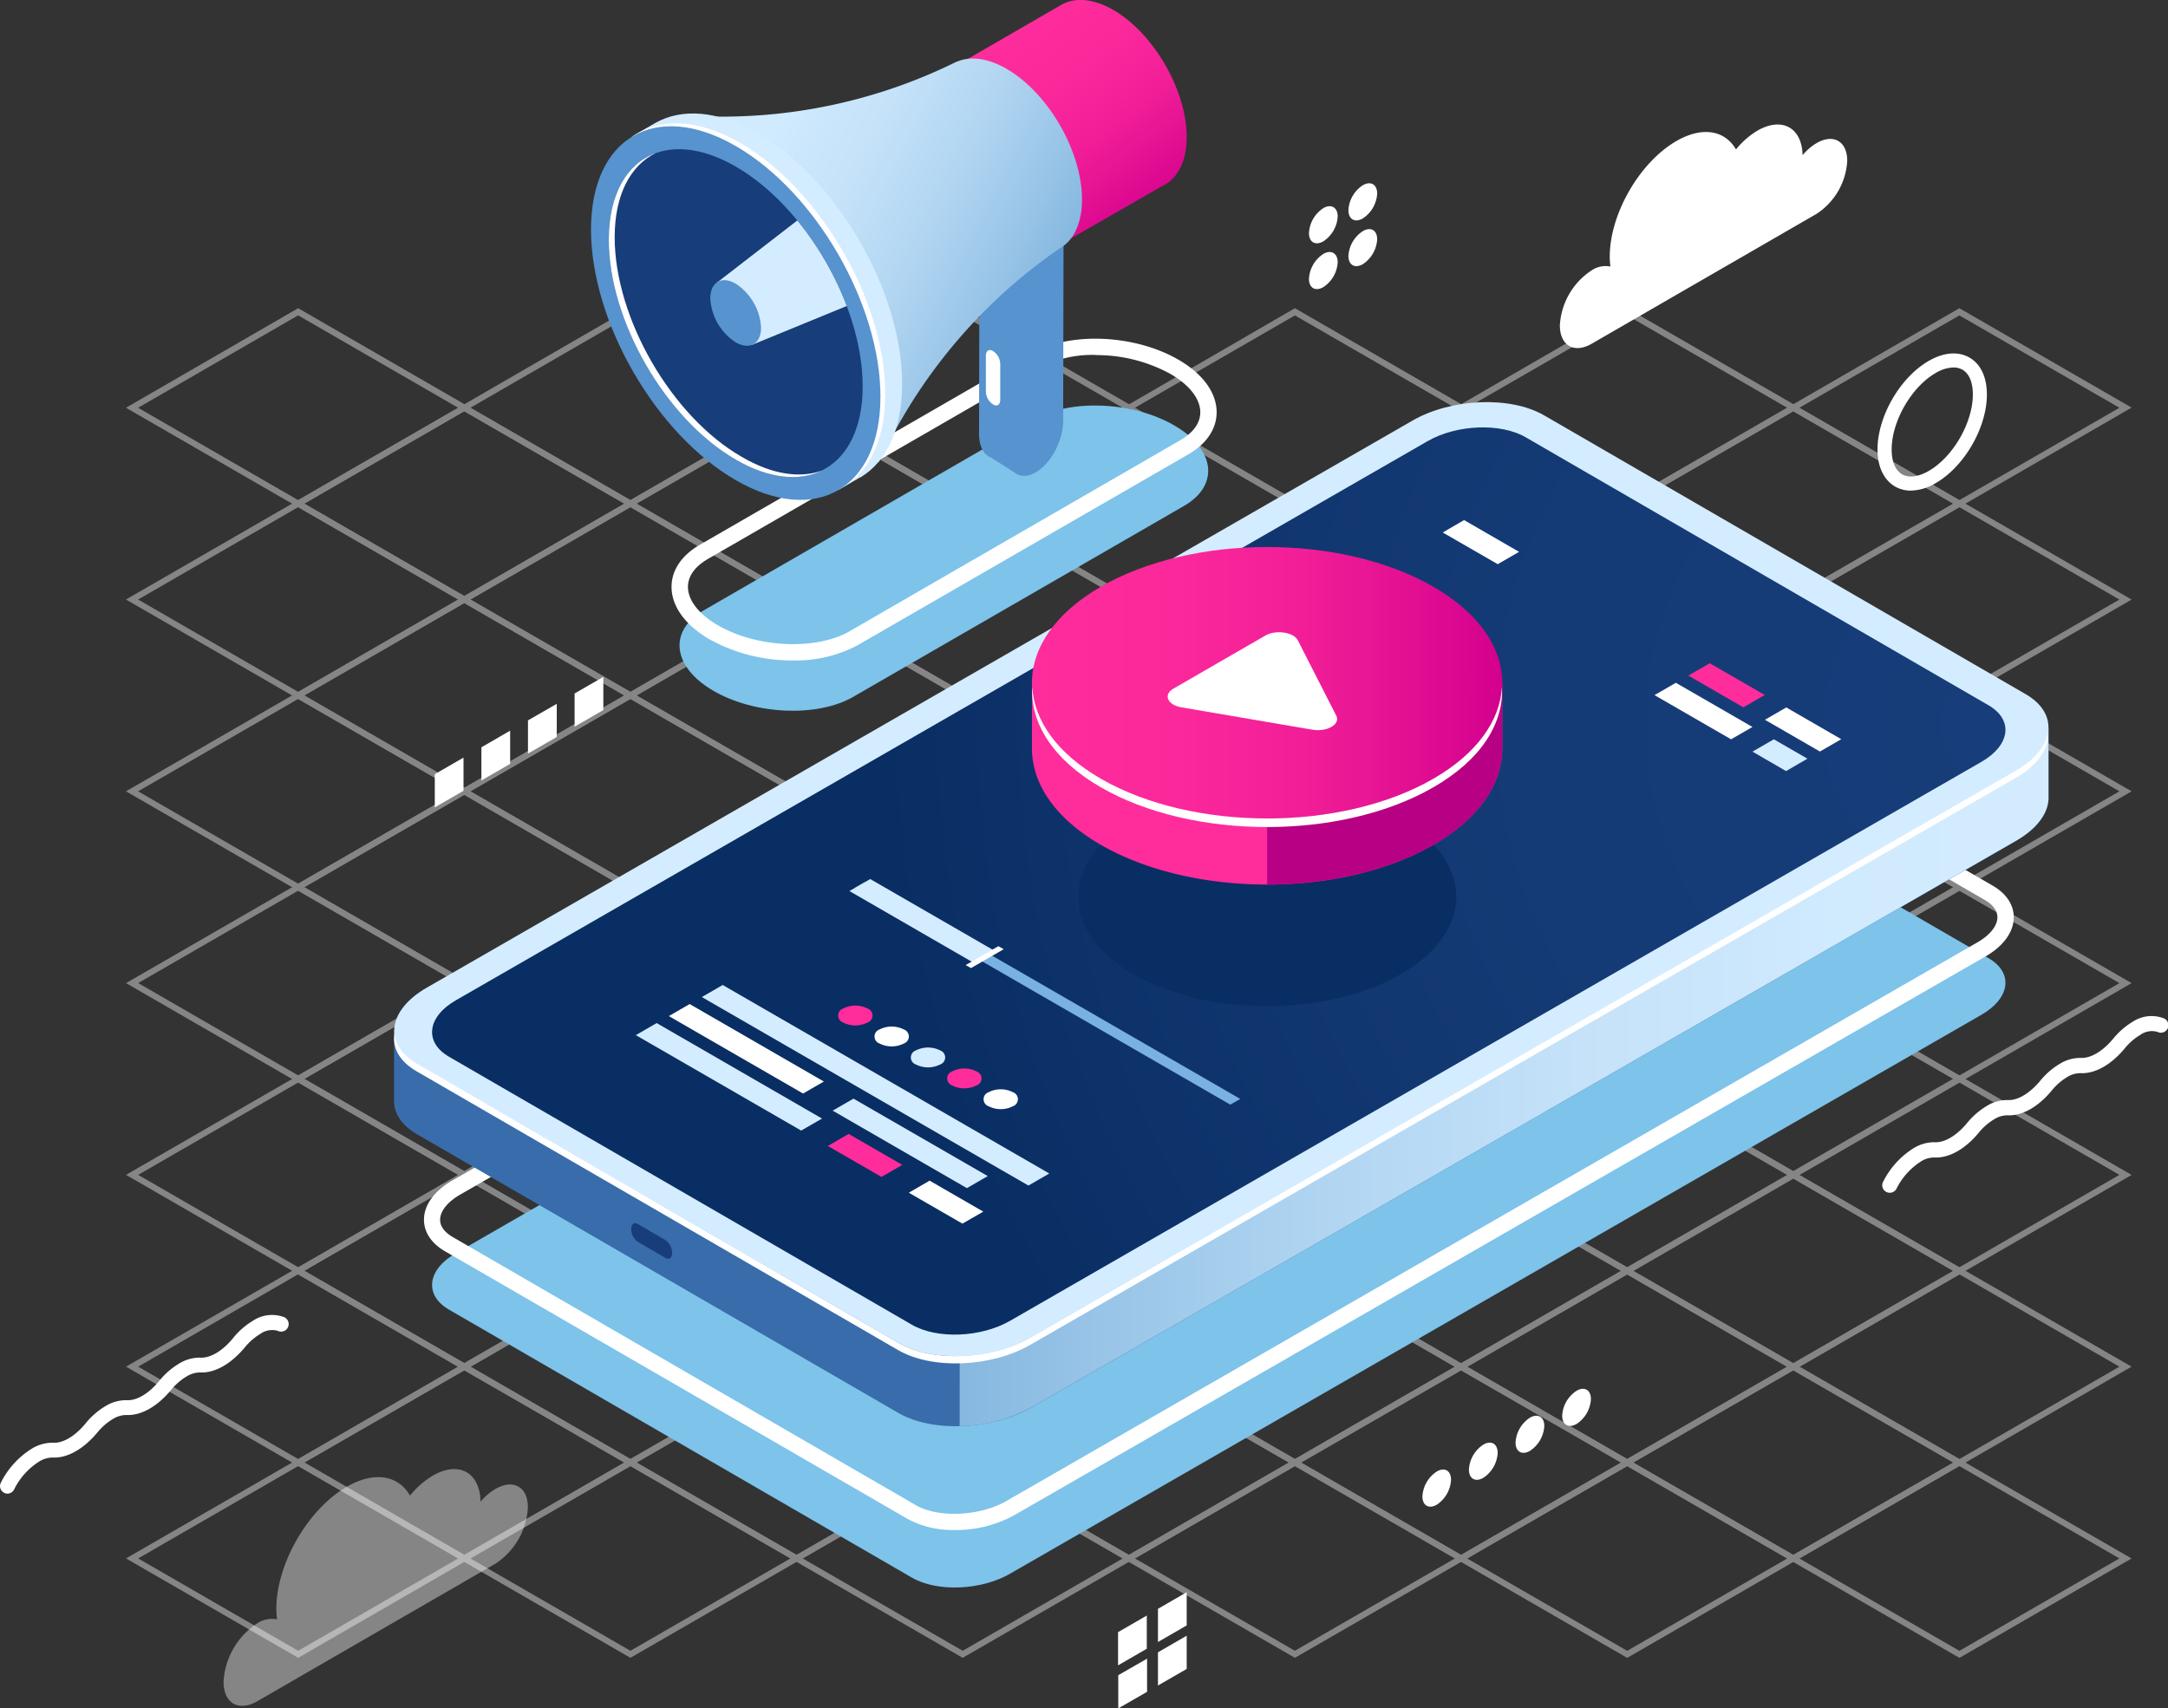 <svg xmlns="http://www.w3.org/2000/svg" xmlns:xlink="http://www.w3.org/1999/xlink" viewBox="0 0 393.83 310.41"><rect x="0" y="0" width="393.83" height="310.41" fill="#333333" stroke="none"/><defs><style>.cls-1{fill:none;}.cls-11,.cls-2{opacity:0.4;}.cls-11,.cls-3{fill:#fff;}.cls-4{fill:#7dc3ea;}.cls-5{fill:#396caa;}.cls-6{fill:#173d7a;}.cls-7{fill:url(#_ÂÁ_Ï_ÌÌ_È_ËÂÌÚ_21);}.cls-8{fill:#d4ecff;}.cls-9{fill:url(#_ÂÁ_Ï_ÌÌ_È_ËÂÌÚ_28);}.cls-10{fill:#ff2c9c;}.cls-12{fill:#5793ce;}.cls-13{fill:url(#_ÂÁ_Ï_ÌÌ_È_ËÂÌÚ_31);}.cls-14{fill:url(#_ÂÁ_Ï_ÌÌ_È_ËÂÌÚ_9);}.cls-15{clip-path:url(#clip-path);}.cls-16{fill:#092e63;}.cls-17{fill:#b70083;}.cls-18{fill:url(#_ÂÁ_Ï_ÌÌ_È_ËÂÌÚ_31-2);}.cls-19{fill:#79b1e0;}</style><linearGradient id="_ÂÁ_Ï_ÌÌ_È_ËÂÌÚ_21" x1="174.27" y1="172.48" x2="383.62" y2="172.48" gradientUnits="userSpaceOnUse"><stop offset="0" stop-color="#86b8e0"/><stop offset="0.12" stop-color="#98c4e7"/><stop offset="0.33" stop-color="#b2d6f2"/><stop offset="0.54" stop-color="#c5e2f9"/><stop offset="0.76" stop-color="#d0eafe"/><stop offset="1" stop-color="#d4ecff"/></linearGradient><radialGradient id="_ÂÁ_Ï_ÌÌ_È_ËÂÌÚ_28" cx="363.18" cy="131.62" r="203.92" gradientUnits="userSpaceOnUse"><stop offset="0" stop-color="#173d7a"/><stop offset="0.42" stop-color="#153b76"/><stop offset="0.82" stop-color="#0e336b"/><stop offset="1" stop-color="#092e63"/></radialGradient><linearGradient id="_ÂÁ_Ï_ÌÌ_È_ËÂÌÚ_31" x1="175.51" y1="11.5" x2="201.49" y2="45.44" gradientUnits="userSpaceOnUse"><stop offset="0" stop-color="#ff2c9c"/><stop offset="0.31" stop-color="#fb289b"/><stop offset="0.6" stop-color="#f01d97"/><stop offset="0.88" stop-color="#dd0a91"/><stop offset="1" stop-color="#d3008d"/></linearGradient><linearGradient id="_ÂÁ_Ï_ÌÌ_È_ËÂÌÚ_9" x1="120.75" y1="23.16" x2="188.1" y2="56.61" gradientUnits="userSpaceOnUse"><stop offset="0" stop-color="#d4ecff"/><stop offset="0.24" stop-color="#d0eafe"/><stop offset="0.46" stop-color="#c5e2f9"/><stop offset="0.67" stop-color="#b2d6f2"/><stop offset="0.88" stop-color="#98c4e7"/><stop offset="1" stop-color="#86b8e0"/></linearGradient><clipPath id="clip-path"><path class="cls-1" d="M156.71,70.2c0,14.71-10.33,20.67-23.06,13.31s-23.06-25.24-23.06-39.94,10.33-20.67,23.06-13.31S156.71,55.49,156.71,70.2Z"/></clipPath><linearGradient id="_ÂÁ_Ï_ÌÌ_È_ËÂÌÚ_31-2" x1="187.46" y1="124.05" x2="272.89" y2="124.05" xlink:href="#_ÂÁ_Ï_ÌÌ_È_ËÂÌÚ_31"/></defs><title>Marketing digital@2x</title><g id="Calque_2" data-name="Calque 2"><g id="_ÎÓÈ_1" data-name="—ÎÓÈ_1"><g class="cls-2"><path class="cls-3" d="M355.93,92.15l-.28-.16-31-17.9L355.93,56l31.29,18.06ZM326.86,74.09l29.07,16.78L385,74.09,355.93,57.31Z"/><path class="cls-3" d="M295.58,92.15,264.3,74.09,295.58,56l31.28,18.06ZM266.51,74.09l29.07,16.78,29.07-16.78L295.58,57.31Z"/><path class="cls-3" d="M325.76,109.58l-.28-.16-31-17.9,31.28-18.06.28.16,31,17.9ZM296.69,91.51l29.07,16.78,29.07-16.78L325.76,74.73Z"/><path class="cls-3" d="M355.94,127l-.28-.16-31-17.9,31.28-18.06.28.16,31,17.9Zm-29.07-18.06,29.07,16.78L385,108.94,355.93,92.15Z"/><path class="cls-3" d="M235.23,92.15,235,92l-31-17.9L235.23,56l31.29,18.06ZM206.16,74.09l29.07,16.78L264.3,74.09,235.23,57.31Z"/><path class="cls-3" d="M265.4,109.57,234.12,91.51,265.4,73.45l31.28,18.06ZM236.33,91.51,265.4,108.3l29.07-16.78L265.4,74.73Z"/><path class="cls-3" d="M295.58,127,264.3,108.93l31.28-18.06.28.16,31,17.9Zm-29.07-18.06,29.07,16.78,29.07-16.78L295.58,92.15Z"/><path class="cls-3" d="M325.76,144.42l-.28-.16-31-17.9,31.28-18.06.28.16,31,17.9Zm-29.07-18.06,29.07,16.78,29.07-16.78-29.07-16.78Z"/><path class="cls-3" d="M355.94,161.84l-.28-.16-31-17.9,31.28-18.06.28.16,31,17.9Zm-29.07-18.06,29.07,16.78L385,143.78,355.94,127Z"/><path class="cls-3" d="M174.87,92.15,174.6,92l-31-17.9L174.87,56l.28.16,31,17.9ZM145.8,74.09l29.07,16.78,29.07-16.78L174.87,57.31Z"/><path class="cls-3" d="M205,109.57l-.28-.16-31-17.9L205,73.45l.28.16,31,17.9ZM176,91.51,205,108.3l29.07-16.78L205,74.73Z"/><path class="cls-3" d="M235.23,127l-.28-.16-31-17.9,31.28-18.06,31.28,18.06Zm-29.07-18.06,29.07,16.78,29.07-16.78L235.23,92.15Z"/><path class="cls-3" d="M265.4,144.42l-31.28-18.06L265.4,108.3l31.29,18.06Zm-29.07-18.06,29.07,16.78,29.07-16.78L265.4,109.57Z"/><path class="cls-3" d="M295.58,161.84,264.3,143.78l31.28-18.06.28.16,31,17.9Zm-29.07-18.06,29.07,16.78,29.07-16.78L295.58,127Z"/><path class="cls-3" d="M325.76,179.27l-.28-.16-31-17.9,31.28-18.06.28.16,31,17.9ZM296.69,161.2,325.76,178l29.07-16.78-29.07-16.78Z"/><path class="cls-3" d="M355.94,196.69l-.28-.16-31-17.9,31.28-18.06.28.16,31,17.9Zm-29.07-18.06,29.07,16.78L385,178.63l-29.07-16.78Z"/><path class="cls-3" d="M114.52,92.15l-.28-.16-31-17.9L114.52,56,145.8,74.09ZM85.45,74.09l29.07,16.78,29.07-16.78L114.52,57.3Z"/><path class="cls-3" d="M144.7,109.57l-.28-.16-31-17.9,31.28-18.06.28.16,31,17.9ZM115.62,91.51l29.07,16.78,29.07-16.78L144.69,74.73Z"/><path class="cls-3" d="M174.87,127l-31.29-18.06,31.28-18.06.28.16,31,17.9ZM145.8,108.93l29.07,16.78,29.07-16.78L174.87,92.15Z"/><path class="cls-3" d="M205.05,144.42l-.28-.16-31-17.9L205,108.3l.28.16,31,17.9ZM176,126.36l29.07,16.78,29.07-16.78L205,109.57Z"/><path class="cls-3" d="M235.23,161.84l-31.28-18.06,31.28-18.06,31.28,18.06Zm-29.07-18.06,29.07,16.78,29.07-16.78L235.23,127Z"/><path class="cls-3" d="M265.41,179.27l-.28-.16-31-17.9,31.28-18.06,31.29,18.06ZM236.33,161.2,265.41,178l29.07-16.78L265.4,144.42Z"/><path class="cls-3" d="M295.58,196.69l-.28-.16-31-17.9,31.28-18.06.28.16,31,17.9Zm-29.07-18.06,29.07,16.78,29.07-16.78-29.07-16.78Z"/><path class="cls-3" d="M325.76,214.11,294.48,196,325.76,178l.28.16,31,17.9ZM296.69,196l29.07,16.78,29.07-16.78-29.07-16.78Z"/><path class="cls-3" d="M355.94,231.54l-.28-.16-31-17.9,31.28-18.06.28.16,31,17.9Zm-29.07-18.06,29.07,16.78L385,213.47l-29.07-16.78Z"/><path class="cls-3" d="M54.16,92.15,22.88,74.09,54.16,56l.28.16,31,17.9ZM25.09,74.09,54.16,90.87,83.23,74.09,54.16,57.3Z"/><path class="cls-3" d="M84.34,109.57l-.28-.16-31-17.9L84.34,73.45l.28.16,31,17.9ZM55.27,91.51l29.07,16.78,29.07-16.78L84.34,74.73Z"/><path class="cls-3" d="M114.52,127l-.28-.16-31-17.9,31.28-18.06.28.16,31,17.9ZM85.45,108.93l29.07,16.78,29.07-16.78L114.52,92.15Z"/><path class="cls-3" d="M144.7,144.42l-.28-.16-31-17.9,31.28-18.06L176,126.36Zm-29.07-18.06,29.07,16.78,29.07-16.78L144.7,109.57Z"/><path class="cls-3" d="M174.87,161.84l-.28-.16-31-17.9,31.28-18.06.28.16,31,17.9ZM145.8,143.78l29.07,16.78,29.07-16.78L174.87,127Z"/><path class="cls-3" d="M205.05,179.27,173.77,161.2l31.28-18.06,31.28,18.06ZM176,161.2,205.05,178l29.07-16.78-29.07-16.78Z"/><path class="cls-3" d="M235.23,196.69l-.28-.16-31-17.9,31.28-18.06.28.16,31,17.9Zm-29.07-18.06,29.07,16.78,29.07-16.78-29.07-16.78Z"/><path class="cls-3" d="M265.41,214.11l-.28-.16-31-17.9L265.41,178l.28.16,31,17.9ZM236.34,196l29.07,16.78L294.48,196l-29.07-16.78Z"/><path class="cls-3" d="M295.58,231.53l-.28-.16-31-17.9,31.28-18.06,31.29,18.06Zm-29.07-18.06,29.07,16.78,29.07-16.78-29.07-16.78Z"/><path class="cls-3" d="M325.76,249l-.28-.16-31-17.9,31.28-18.06.28.16,31,17.9Zm-29.07-18.06,29.07,16.78,29.07-16.78-29.07-16.78Z"/><path class="cls-3" d="M355.94,266.38l-31.29-18.06,31.28-18.06.28.16,31,17.9Zm-29.07-18.06,29.07,16.78L385,248.32l-29.07-16.78Z"/><path class="cls-3" d="M54.16,127,22.88,108.93,54.16,90.87l.28.16,31,17.9ZM25.09,108.93l29.07,16.78,29.07-16.78L54.16,92.15Z"/><path class="cls-3" d="M84.34,144.42l-.28-.16-31-17.9,31.28-18.06.28.16,31,17.9ZM55.27,126.36l29.07,16.78,29.07-16.78L84.34,109.57Z"/><path class="cls-3" d="M114.52,161.84l-.28-.16-31-17.9,31.28-18.06.28.16,31,17.9ZM85.45,143.78l29.07,16.78,29.07-16.78L114.52,127Z"/><path class="cls-3" d="M144.7,179.26l-.28-.16-31-17.9,31.28-18.06.28.16,31,17.9ZM115.63,161.2,144.7,178l29.07-16.78L144.7,144.42Z"/><path class="cls-3" d="M174.87,196.69l-31.28-18.06,31.28-18.06,31.28,18.06ZM145.8,178.63l29.07,16.78,29.07-16.78-29.07-16.78Z"/><path class="cls-3" d="M205.05,214.11,173.77,196,205.05,178l.28.16,31,17.9ZM176,196l29.07,16.78L234.12,196l-29.07-16.78Z"/><path class="cls-3" d="M235.23,231.53l-.28-.16-31-17.9,31.28-18.06.28.16,31,17.9Zm-29.07-18.06,29.07,16.78,29.07-16.78-29.07-16.78Z"/><path class="cls-3" d="M265.41,249l-.28-.16-31-17.9,31.28-18.06.28.16,31,17.9Zm-29.07-18.06,29.07,16.78,29.07-16.78-29.07-16.78Z"/><path class="cls-3" d="M295.58,266.38l-.28-.16-31-17.9,31.28-18.06.28.16,31,17.9Zm-29.07-18.06,29.07,16.78,29.07-16.78-29.07-16.78Z"/><path class="cls-3" d="M325.76,283.8l-.28-.16-31-17.9,31.28-18.06L357,265.74Zm-29.07-18.06,29.07,16.78,29.07-16.78L325.76,249Z"/><path class="cls-3" d="M355.94,301.23l-31.29-18.06,31.28-18.06.28.16,31,17.9Zm-29.07-18.06,29.07,16.78L385,283.16l-29.07-16.78Z"/><path class="cls-3" d="M54.16,161.84l-.28-.16-31-17.9,31.28-18.06.28.16,31,17.9ZM25.09,143.78l29.07,16.78,29.07-16.78L54.16,127Z"/><path class="cls-3" d="M84.34,179.26,53.06,161.2l31.28-18.06.28.16,31,17.9ZM55.27,161.2,84.34,178l29.07-16.78L84.34,144.42Z"/><path class="cls-3" d="M114.52,196.69l-.28-.16-31-17.9,31.28-18.06.28.16,31,17.9ZM85.45,178.63l29.07,16.78,29.07-16.78-29.07-16.78Z"/><path class="cls-3" d="M144.7,214.11l-.28-.16-31-17.9L144.7,178,176,196ZM115.63,196l29.07,16.78L173.77,196,144.7,179.26Z"/><path class="cls-3" d="M174.87,231.53l-31.28-18.06,31.28-18.06,31.29,18.06Zm-29.07-18.06,29.07,16.78,29.07-16.78-29.07-16.78Z"/><path class="cls-3" d="M205.05,249l-.28-.16-31-17.9,31.28-18.06.28.16,31,17.9ZM176,230.89l29.07,16.78,29.07-16.78-29.07-16.78Z"/><path class="cls-3" d="M235.23,266.38l-31.29-18.06,31.28-18.06.28.16,31,17.9Zm-29.07-18.06,29.07,16.78,29.07-16.78-29.07-16.78Z"/><path class="cls-3" d="M265.41,283.8l-.28-.16-31-17.9,31.28-18.06.28.16,31,17.9Zm-29.07-18.06,29.07,16.78,29.07-16.78L265.41,249Z"/><path class="cls-3" d="M295.59,301.23l-.28-.16-31-17.9,31.28-18.06.28.16,31,17.9Zm-29.07-18.06,29.07,16.78,29.07-16.78-29.07-16.78Z"/><path class="cls-3" d="M54.17,196.69l-.28-.16-31-17.9,31.28-18.06,31.29,18.06ZM25.1,178.62l29.07,16.78,29.07-16.78L54.16,161.84Z"/><path class="cls-3" d="M84.34,214.11l-.28-.16-31-17.9L84.34,178l.28.16,31,17.9ZM55.27,196l29.07,16.78L113.41,196,84.34,179.26Z"/><path class="cls-3" d="M114.52,231.53,83.24,213.47l31.28-18.06.28.16,31,17.9ZM85.45,213.47l29.07,16.78,29.07-16.78-29.07-16.78Z"/><path class="cls-3" d="M144.7,249l-31.28-18.06,31.28-18.06L176,230.89Zm-29.07-18.06,29.07,16.78,29.07-16.78L144.7,214.11Z"/><path class="cls-3" d="M174.88,266.38l-.28-.16-31-17.9,31.28-18.06.28.16,31,17.9Zm-29.07-18.06,29.07,16.78,29.07-16.78-29.07-16.78Z"/><path class="cls-3" d="M205.05,283.8l-.28-.16-31-17.9,31.28-18.06,31.29,18.06ZM176,265.74l29.07,16.78,29.07-16.78L205.05,249Z"/><path class="cls-3" d="M235.23,301.22l-.28-.16-31-17.9,31.28-18.06.28.16,31,17.9Zm-29.07-18.06,29.07,16.78,29.07-16.78-29.07-16.78Z"/><path class="cls-3" d="M54.17,231.53l-.28-.16-31-17.9,31.28-18.06.28.16,31,17.9ZM25.1,213.47l29.07,16.78,29.07-16.78L54.17,196.69Z"/><path class="cls-3" d="M84.34,249l-.28-.16-31-17.9,31.28-18.06,31.29,18.06ZM55.27,230.89l29.07,16.78,29.07-16.78L84.34,214.11Z"/><path class="cls-3" d="M114.52,266.38,83.24,248.32l31.28-18.06,31.28,18.06ZM85.45,248.32l29.07,16.78,29.07-16.78-29.07-16.78Z"/><path class="cls-3" d="M144.7,283.8l-.28-.16-31-17.9,31.28-18.06.28.16,31,17.9Zm-29.07-18.06,29.07,16.78,29.07-16.78L144.7,249Z"/><path class="cls-3" d="M174.88,301.22l-.28-.16-31-17.9,31.28-18.06.28.16,31,17.9Zm-29.07-18.06,29.07,16.78,29.07-16.78-29.07-16.78Z"/><path class="cls-3" d="M54.17,266.38l-.28-.16-31-17.9,31.28-18.06.28.16,31,17.9ZM25.1,248.32,54.17,265.1l29.07-16.78L54.17,231.53Z"/><path class="cls-3" d="M84.35,283.8l-.28-.16-31-17.9,31.28-18.06,31.28,18.06ZM55.28,265.74l29.07,16.78,29.07-16.78L84.34,249Z"/><path class="cls-3" d="M114.52,301.22,83.24,283.16l31.28-18.06.28.16,31,17.9ZM85.45,283.16l29.07,16.78,29.07-16.78-29.07-16.78Z"/><path class="cls-3" d="M54.17,301.22l-.28-.16-31-17.9L54.17,265.1l.28.16,31,17.9ZM25.1,283.16l29.07,16.78,29.07-16.78L54.17,266.38Z"/></g><path class="cls-4" d="M361.22,174.09l-84.08-48.69c-4.57-2.65-12.55-2.33-17.83.71L82.86,227.67c-5.28,3-5.86,7.65-1.29,10.29l84.08,48.69c4.57,2.65,12.55,2.33,17.83-.71L359.93,184.39C365.21,181.35,365.79,176.74,361.22,174.09Z"/><path class="cls-3" d="M173.43,278a17.28,17.28,0,0,1-8.53-2L80.83,227.35c-2.46-1.43-3.82-3.47-3.81-5.75,0-2.64,1.87-5.22,5.11-7.09L258.58,113c5.77-3.33,14.25-3.64,19.3-.71L362,160.93c2.46,1.43,3.82,3.47,3.81,5.75,0,2.64-1.87,5.22-5.11,7.09L184.21,275.33A22.1,22.1,0,0,1,173.43,278Zm96-164.83a19.36,19.36,0,0,0-9.35,2.3L83.59,217.06c-2.28,1.31-3.63,3-3.64,4.54s1.27,2.58,2.35,3.2l84.08,48.69c4.08,2.36,11.57,2,16.36-.72L359.2,171.23c2.28-1.31,3.63-3,3.64-4.54s-1.27-2.58-2.35-3.2l-84.08-48.69A14.34,14.34,0,0,0,269.4,113.21Z"/><path class="cls-5" d="M163.2,256.73,75.7,206.06c-2.87-1.67-4.21-3.91-4.12-6.24h0l0-12.7,4.87,5.7c.32-.21.63-.42,1-.61l179-103c7.11-4.09,17.85-4.52,24-1l86.27,50,5.41-5.95,0,12.42h0c.13,2.8-1.86,5.78-5.88,8.09l-179,103C180.08,259.86,169.34,260.29,163.2,256.73Z"/><path class="cls-6" d="M115.88,225.65l5,2.91c.67.39,1.21,0,1.21-.92h0a2.9,2.9,0,0,0-1.21-2.32l-5-2.91c-.67-.39-1.21,0-1.21.92h0A2.9,2.9,0,0,0,115.88,225.65Z"/><path class="cls-7" d="M256.44,89.2c7.11-4.09,17.85-4.52,24-1l86.27,50,5.41-5.95,0,12.42h0c.13,2.8-1.86,5.78-5.88,8.09l-179,103a27.68,27.68,0,0,1-12.92,3.36l.17-122.74Z"/><path class="cls-8" d="M368,126.14l-87.5-50.67c-6.14-3.56-16.89-3.13-24,1l-179,103c-7.11,4.09-7.89,10.29-1.74,13.85L163.23,244c6.14,3.56,16.89,3.13,24-1l179-103C373.33,135.9,374.11,129.7,368,126.14Z"/><path class="cls-3" d="M163.17,245.32l-87.5-50.67c-3.17-1.84-4.48-4.37-4-7,.16,2.1,1.5,4.09,4.12,5.61L163.23,244c6.14,3.56,16.89,3.13,24-1l179-103c3.44-2,5.38-4.46,5.79-6.89.21,2.84-1.77,5.89-5.86,8.24l-179,103C180.05,248.45,169.31,248.88,163.17,245.32Z"/><path class="cls-9" d="M361.22,128.14,277.15,79.45c-4.57-2.65-12.55-2.33-17.83.71L82.86,181.72c-5.28,3-5.86,7.65-1.29,10.29l84.08,48.69c4.57,2.65,12.55,2.33,17.83-.71L359.93,138.43C365.21,135.39,365.79,130.79,361.22,128.14Z"/><polygon class="cls-8" points="186.82 215.41 127.49 181.16 131.28 178.97 190.61 213.22 186.82 215.41"/><polygon class="cls-8" points="145.54 205.42 115.5 188.08 119.29 185.89 149.33 203.24 145.54 205.42"/><polygon class="cls-10" points="160.12 213.84 150.38 208.22 154.16 206.03 163.91 211.66 160.12 213.84"/><polygon class="cls-3" points="174.83 222.33 165.09 216.71 168.87 214.52 178.62 220.15 174.83 222.33"/><polygon class="cls-3" points="145.88 198.69 121.5 184.62 125.28 182.43 149.66 196.51 145.88 198.69"/><polygon class="cls-8" points="175.64 215.88 151.26 201.8 155.04 199.62 179.43 213.69 175.64 215.88"/><path class="cls-10" d="M157.59,185.79a4.88,4.88,0,0,1-4.42,0,1.35,1.35,0,0,1,0-2.55,4.88,4.88,0,0,1,4.42,0A1.35,1.35,0,0,1,157.59,185.79Z"/><path class="cls-3" d="M164.19,189.6a4.88,4.88,0,0,1-4.42,0,1.35,1.35,0,0,1,0-2.55,4.88,4.88,0,0,1,4.42,0A1.35,1.35,0,0,1,164.19,189.6Z"/><path class="cls-8" d="M170.79,193.41a4.88,4.88,0,0,1-4.42,0,1.35,1.35,0,0,1,0-2.55,4.88,4.88,0,0,1,4.42,0A1.35,1.35,0,0,1,170.79,193.41Z"/><path class="cls-10" d="M177.39,197.22a4.88,4.88,0,0,1-4.42,0,1.35,1.35,0,0,1,0-2.55,4.88,4.88,0,0,1,4.42,0A1.35,1.35,0,0,1,177.39,197.22Z"/><path class="cls-3" d="M184,201a4.88,4.88,0,0,1-4.42,0,1.35,1.35,0,0,1,0-2.55,4.88,4.88,0,0,1,4.42,0A1.35,1.35,0,0,1,184,201Z"/><polygon class="cls-10" points="316.69 128.52 306.7 122.75 310.58 120.51 320.57 126.27 316.69 128.52"/><polygon class="cls-3" points="330.6 136.55 320.61 130.78 324.49 128.54 334.48 134.31 330.6 136.55"/><polygon class="cls-3" points="272.07 102.51 262.08 96.75 265.96 94.5 275.95 100.27 272.07 102.51"/><polygon class="cls-3" points="314.46 134.33 300.55 126.3 304.43 124.06 318.34 132.09 314.46 134.33"/><polygon class="cls-8" points="324.45 140.1 318.35 136.57 322.23 134.33 328.33 137.85 324.45 140.1"/><path class="cls-3" d="M343.28,216.72a1.36,1.36,0,0,1-1.2-2,15.26,15.26,0,0,1,5.54-6.1,7.15,7.15,0,0,1,3.91-1.08c1.78.07,3.93-1.23,5.83-3.52a13.44,13.44,0,0,1,3.53-3.06,7,7,0,0,1,3.91-1.08c1.77.06,3.93-1.23,5.83-3.52a13.44,13.44,0,0,1,3.53-3.06,7.1,7.1,0,0,1,3.91-1.08c1.78.05,3.93-1.23,5.83-3.52a13.45,13.45,0,0,1,3.53-3.06A6.21,6.21,0,0,1,393,185a1.36,1.36,0,1,1-1.08,2.49,3.64,3.64,0,0,0-3.15.56,10.71,10.71,0,0,0-2.8,2.44c-2.48,3-5.41,4.63-8.05,4.5a4.51,4.51,0,0,0-2.42.72,10.71,10.71,0,0,0-2.79,2.44c-2.48,3-5.39,4.62-8.05,4.5a4.47,4.47,0,0,0-2.41.72,10.71,10.71,0,0,0-2.8,2.44c-2.48,3-5.4,4.63-8.05,4.5A4.49,4.49,0,0,0,349,211a12.5,12.5,0,0,0-4.5,5A1.36,1.36,0,0,1,343.28,216.72Z"/><path class="cls-3" d="M263.59,268.87A5.77,5.77,0,0,1,261,273.4c-1.44.83-2.61.16-2.61-1.51a5.77,5.77,0,0,1,2.61-4.52C262.43,266.53,263.59,267.21,263.59,268.87Z"/><path class="cls-3" d="M272.06,264a5.77,5.77,0,0,1-2.61,4.52c-1.44.83-2.61.16-2.61-1.51a5.77,5.77,0,0,1,2.61-4.52C270.89,261.64,272.06,262.32,272.06,264Z"/><path class="cls-3" d="M280.53,259.1a5.77,5.77,0,0,1-2.61,4.52c-1.44.83-2.61.16-2.61-1.51a5.77,5.77,0,0,1,2.61-4.52C279.36,256.76,280.53,257.43,280.53,259.1Z"/><path class="cls-3" d="M289,254.21a5.77,5.77,0,0,1-2.61,4.52c-1.44.83-2.61.16-2.61-1.51a5.77,5.77,0,0,1,2.61-4.52C287.82,251.87,289,252.54,289,254.21Z"/><path class="cls-3" d="M243,47.65a5.77,5.77,0,0,1-2.61,4.52c-1.44.83-2.61.16-2.61-1.51a5.77,5.77,0,0,1,2.61-4.52C241.79,45.31,243,46,243,47.65Z"/><path class="cls-3" d="M250.17,43.49A5.77,5.77,0,0,1,247.56,48c-1.44.83-2.61.16-2.61-1.51A5.77,5.77,0,0,1,247.56,42C249,41.15,250.17,41.82,250.17,43.49Z"/><path class="cls-3" d="M243,39.33a5.77,5.77,0,0,1-2.61,4.52c-1.44.83-2.61.16-2.61-1.51a5.77,5.77,0,0,1,2.61-4.52C241.79,37,243,37.66,243,39.33Z"/><path class="cls-3" d="M250.17,35.17a5.77,5.77,0,0,1-2.61,4.52c-1.44.83-2.61.16-2.61-1.51a5.77,5.77,0,0,1,2.61-4.52C249,32.83,250.17,33.5,250.17,35.17Z"/><polygon class="cls-3" points="84.2 143.68 78.98 146.7 78.98 140.67 84.2 137.65 84.2 143.68"/><polygon class="cls-3" points="92.67 138.79 87.45 141.81 87.45 135.78 92.67 132.76 92.67 138.79"/><polygon class="cls-3" points="101.14 133.91 95.91 136.92 95.91 130.89 101.14 127.88 101.14 133.91"/><polygon class="cls-3" points="109.6 129.02 104.38 132.03 104.38 126 109.6 122.99 109.6 129.02"/><polygon class="cls-3" points="208.32 299.57 203.1 302.59 203.1 296.56 208.32 293.54 208.32 299.57"/><polygon class="cls-3" points="215.57 295.33 210.35 298.35 210.35 292.32 215.57 289.3 215.57 295.33"/><polygon class="cls-3" points="208.37 307.4 203.14 310.41 203.14 304.38 208.37 301.37 208.37 307.4"/><polygon class="cls-3" points="215.57 303.24 210.35 306.25 210.35 300.22 215.57 297.2 215.57 303.24"/><path class="cls-3" d="M330,26a10,10,0,0,0-2.55,2.19c-.12-5-3.73-7-8.17-4.47a14.87,14.87,0,0,0-3.93,3.43c-2-3.46-6.08-4.26-10.83-1.52-6.68,3.86-12.1,13.24-12.1,21a14.41,14.41,0,0,0,.12,1.8,4.56,4.56,0,0,0-3.39.68,12.79,12.79,0,0,0-5.79,10c0,3.69,2.59,5.19,5.79,3.34L330,38.85a12.3,12.3,0,0,0,5.56-9.64C335.55,25.67,333.06,24.23,330,26Z"/><path class="cls-11" d="M90,270.53a10.58,10.58,0,0,0-2.7,2.32c-.13-5.33-3.95-7.46-8.66-4.74a15.75,15.75,0,0,0-4.16,3.63c-2.1-3.66-6.44-4.51-11.47-1.61-7.07,4.08-12.81,14-12.81,22.19a15.26,15.26,0,0,0,.13,1.91,4.83,4.83,0,0,0-3.59.72,13.55,13.55,0,0,0-6.13,10.62c0,3.91,2.74,5.49,6.13,3.54l43.26-25a13,13,0,0,0,5.89-10.21C95.91,270.18,93.27,268.66,90,270.53Z"/><path class="cls-4" d="M155,126.61l60.09-34.69c6.5-3.76,5.69-10.32-1.82-14.65h0c-7.51-4.34-18.87-4.81-25.38-1.05L127.83,110.9c-6.5,3.76-5.69,10.32,1.82,14.65h0C137.16,129.89,148.53,130.36,155,126.61Z"/><path class="cls-3" d="M144,120a30.83,30.83,0,0,1-15.06-3.81c-4.42-2.55-6.95-6-6.95-9.56,0-3,1.82-5.73,5.13-7.64l60.09-34.69c7-4.05,18.81-3.59,26.85,1.05,4.42,2.55,6.95,6,6.95,9.56,0,3-1.82,5.73-5.13,7.64l-60.09,34.69A23.94,23.94,0,0,1,144,120Zm55-55.51a21,21,0,0,0-10.28,2.36l-60.09,34.69c-2.39,1.38-3.66,3.14-3.66,5.09,0,2.45,2,5,5.48,7,7.09,4.09,17.82,4.57,23.91,1.05L214.38,80c2.39-1.38,3.66-3.14,3.66-5.09,0-2.45-2-5-5.48-7A28,28,0,0,0,198.94,64.52Z"/><path class="cls-12" d="M188.06,73.25V68.89l5.15-26-5.09-3.15-10.2,5.63-.07,33.47c0,2.25.84,3.78,2.14,4.27h0L184.53,86l.57-2.16.78-3.93A12.46,12.46,0,0,0,188.06,73.25Z"/><path class="cls-12" d="M188,85.9h0c-2.82,1.55-5.09-.18-5.09-3.88L183,48.55l10.2-5.63-.07,33.47C193.15,80.09,190.86,84.35,188,85.9Z"/><path class="cls-13" d="M215.57,24.89c0-8.5-6-18.83-13.32-23.08C198.44-.38,195-.52,192.58,1h0L152.19,24.36,173,55.67l38.59-22.13.1-.06.09,0h0C214.13,32,215.57,29.06,215.57,24.89Z"/><path class="cls-14" d="M196.55,36.24c0-8.74-6.13-19.36-13.7-23.73-3.44-2-6.58-2.33-9-1.31h0l0,0-.06,0-.31.15a96,96,0,0,1-46.08,9.77L122.84,21,159.6,84l2-3.85a96,96,0,0,1,30.88-35C195,43.73,196.55,40.65,196.55,36.24Z"/><path class="cls-8" d="M163.88,69.75c0-16.76-11.77-37.15-26.29-45.53C130.36,20,123.8,19.64,119,22.36h0l0,0,0,0-4.31,2.53,1.51-.31c-3.07,3.19-4.87,8.23-4.87,14.79,0,16.76,11.77,37.15,26.29,45.53,5.7,3.29,11,4.24,15.28,3.17l-.68,1,4-2.32.06,0,.14-.08h0C161,83.87,163.88,78,163.88,69.75Z"/><path class="cls-3" d="M160.81,71.55C160.81,54.78,149,34.4,134.52,26c-7.14-4.12-13.62-4.57-18.36-2l-.66.39c-.23.14-.45.29-.66.45l1.34-.28c-3.07,3.19-4.87,8.23-4.87,14.79,0,16.76,11.77,37.15,26.29,45.53,5.7,3.29,11,4.24,15.28,3.17l-.62.92C157.51,86.5,160.81,80.42,160.81,71.55Z"/><path class="cls-12" d="M159.94,72.06c0,16.76-11.77,23.56-26.29,15.18s-26.29-28.77-26.29-45.53,11.77-23.56,26.29-15.18S159.94,55.3,159.94,72.06Z"/><path class="cls-6" d="M156.71,70.2c0,14.71-10.33,20.67-23.06,13.31s-23.06-25.24-23.06-39.94,10.33-20.67,23.06-13.31S156.71,55.49,156.71,70.2Z"/><path class="cls-3" d="M134.73,83C122,75.7,111.66,57.81,111.66,43.11c0-7.72,2.85-13,7.4-15.27-5.17,1.9-8.47,7.42-8.47,15.73,0,14.71,10.33,32.59,23.06,39.94,6,3.49,11.55,4,15.67,2C145.34,86.93,140.26,86.25,134.73,83Z"/><g class="cls-15"><polygon class="cls-8" points="130.2 51.37 163.66 25.5 175.81 46.58 136.53 62.69 130.2 51.37"/><path class="cls-12" d="M138.25,59.54c0,2.94-2.06,4.13-4.61,2.66a10.18,10.18,0,0,1-4.61-8c0-2.94,2.06-4.13,4.61-2.66A10.18,10.18,0,0,1,138.25,59.54Z"/></g><path class="cls-3" d="M180.49,73.53l-.18-.1a2.9,2.9,0,0,1-1.22-2.31l0-6.46c0-.89.54-1.3,1.21-.92l.18.1a2.9,2.9,0,0,1,1.22,2.31l0,6.46C181.7,73.51,181.16,73.92,180.49,73.53Z"/><path class="cls-16" d="M254.48,177c-13.42,7.75-35.18,7.75-48.6,0s-13.42-20.31,0-28.06,35.18-7.75,48.6,0S267.9,169.24,254.48,177Z"/><path class="cls-10" d="M272.89,136V124h-2.26a27.28,27.28,0,0,0-10.25-9.59c-16.68-9.63-43.73-9.63-60.41,0A27.28,27.28,0,0,0,189.72,124h-2.26V136h0c0,6.33,4.14,12.67,12.51,17.5,16.68,9.63,43.73,9.63,60.41,0C268.73,148.67,272.9,142.36,272.89,136Z"/><path class="cls-17" d="M260.38,114.46c-8.34-4.82-19.27-7.22-30.2-7.22v53.47c10.93,0,21.86-2.41,30.21-7.22S272.9,142.36,272.89,136V124h-2.26A27.28,27.28,0,0,0,260.38,114.46Z"/><path class="cls-18" d="M260.38,141.49c-16.68,9.63-43.73,9.63-60.41,0s-16.68-25.25,0-34.88,43.73-9.63,60.41,0S277.07,131.86,260.38,141.49Z"/><path class="cls-3" d="M260.38,141.49c-16.68,9.63-43.73,9.63-60.41,0-8-4.62-12.12-10.61-12.45-16.66-.36,6.57,3.76,13.21,12.45,18.22,16.68,9.63,43.73,9.63,60.41,0,8.69-5,12.81-11.65,12.45-18.22C272.5,130.88,268.38,136.87,260.38,141.49Z"/><path class="cls-3" d="M213.15,125.13l16.72-9.66c1.89-1.09,5.12-.62,5.88.86l7,13.72c.79,1.55-1.7,3-4.38,2.53l-23.76-4.06C212.07,128.08,211.26,126.22,213.15,125.13Z"/><polygon class="cls-19" points="223.49 200.71 155.29 161.33 157.1 160.29 225.3 199.67 223.49 200.71"/><polygon class="cls-8" points="177.29 175.18 154.3 161.9 158.08 159.72 181.07 172.99 177.29 175.18"/><polygon class="cls-3" points="176.39 175.9 175.42 175.35 181.36 171.92 182.33 172.47 176.39 175.9"/><path class="cls-3" d="M1.37,271.39a1.37,1.37,0,0,1-1.21-2,15.39,15.39,0,0,1,5.6-6.16,7.17,7.17,0,0,1,3.94-1.09c1.77.1,4-1.24,5.88-3.55a13.38,13.38,0,0,1,3.56-3.09,7.11,7.11,0,0,1,3.94-1.09c1.8.09,4-1.24,5.88-3.55a13.37,13.37,0,0,1,3.56-3.09,7.11,7.11,0,0,1,3.94-1.09c1.78.08,4-1.24,5.88-3.55A13.35,13.35,0,0,1,45.91,240a6.26,6.26,0,0,1,5.64-.7,1.37,1.37,0,1,1-1.09,2.51,3.67,3.67,0,0,0-3.18.56,10.8,10.8,0,0,0-2.82,2.46c-2.5,3-5.44,4.68-8.13,4.54a4.67,4.67,0,0,0-2.44.73,10.82,10.82,0,0,0-2.82,2.46c-2.5,3-5.43,4.68-8.13,4.54a4.7,4.7,0,0,0-2.44.73,10.8,10.8,0,0,0-2.82,2.46c-2.5,3-5.44,4.67-8.13,4.54a4.61,4.61,0,0,0-2.44.73,12.62,12.62,0,0,0-4.54,5.05A1.37,1.37,0,0,1,1.37,271.39Z"/><path class="cls-3" d="M347.12,89.14a5.71,5.71,0,0,1-2.89-.75c-2-1.18-3.17-3.56-3.17-6.71,0-6,4.08-13.09,9.3-16.1,2.72-1.57,5.35-1.79,7.4-.61s3.17,3.56,3.17,6.71c0,6-4.08,13.09-9.3,16.1A9.13,9.13,0,0,1,347.12,89.14Zm7.73-22.37a6.62,6.62,0,0,0-3.22,1c-4.42,2.55-8,8.79-8,13.9,0,2.2.67,3.79,1.9,4.5s2.95.49,4.85-.61c4.42-2.55,8-8.79,8-13.89,0-2.2-.67-3.8-1.9-4.5A3.2,3.2,0,0,0,354.86,66.77Z"/></g></g></svg>